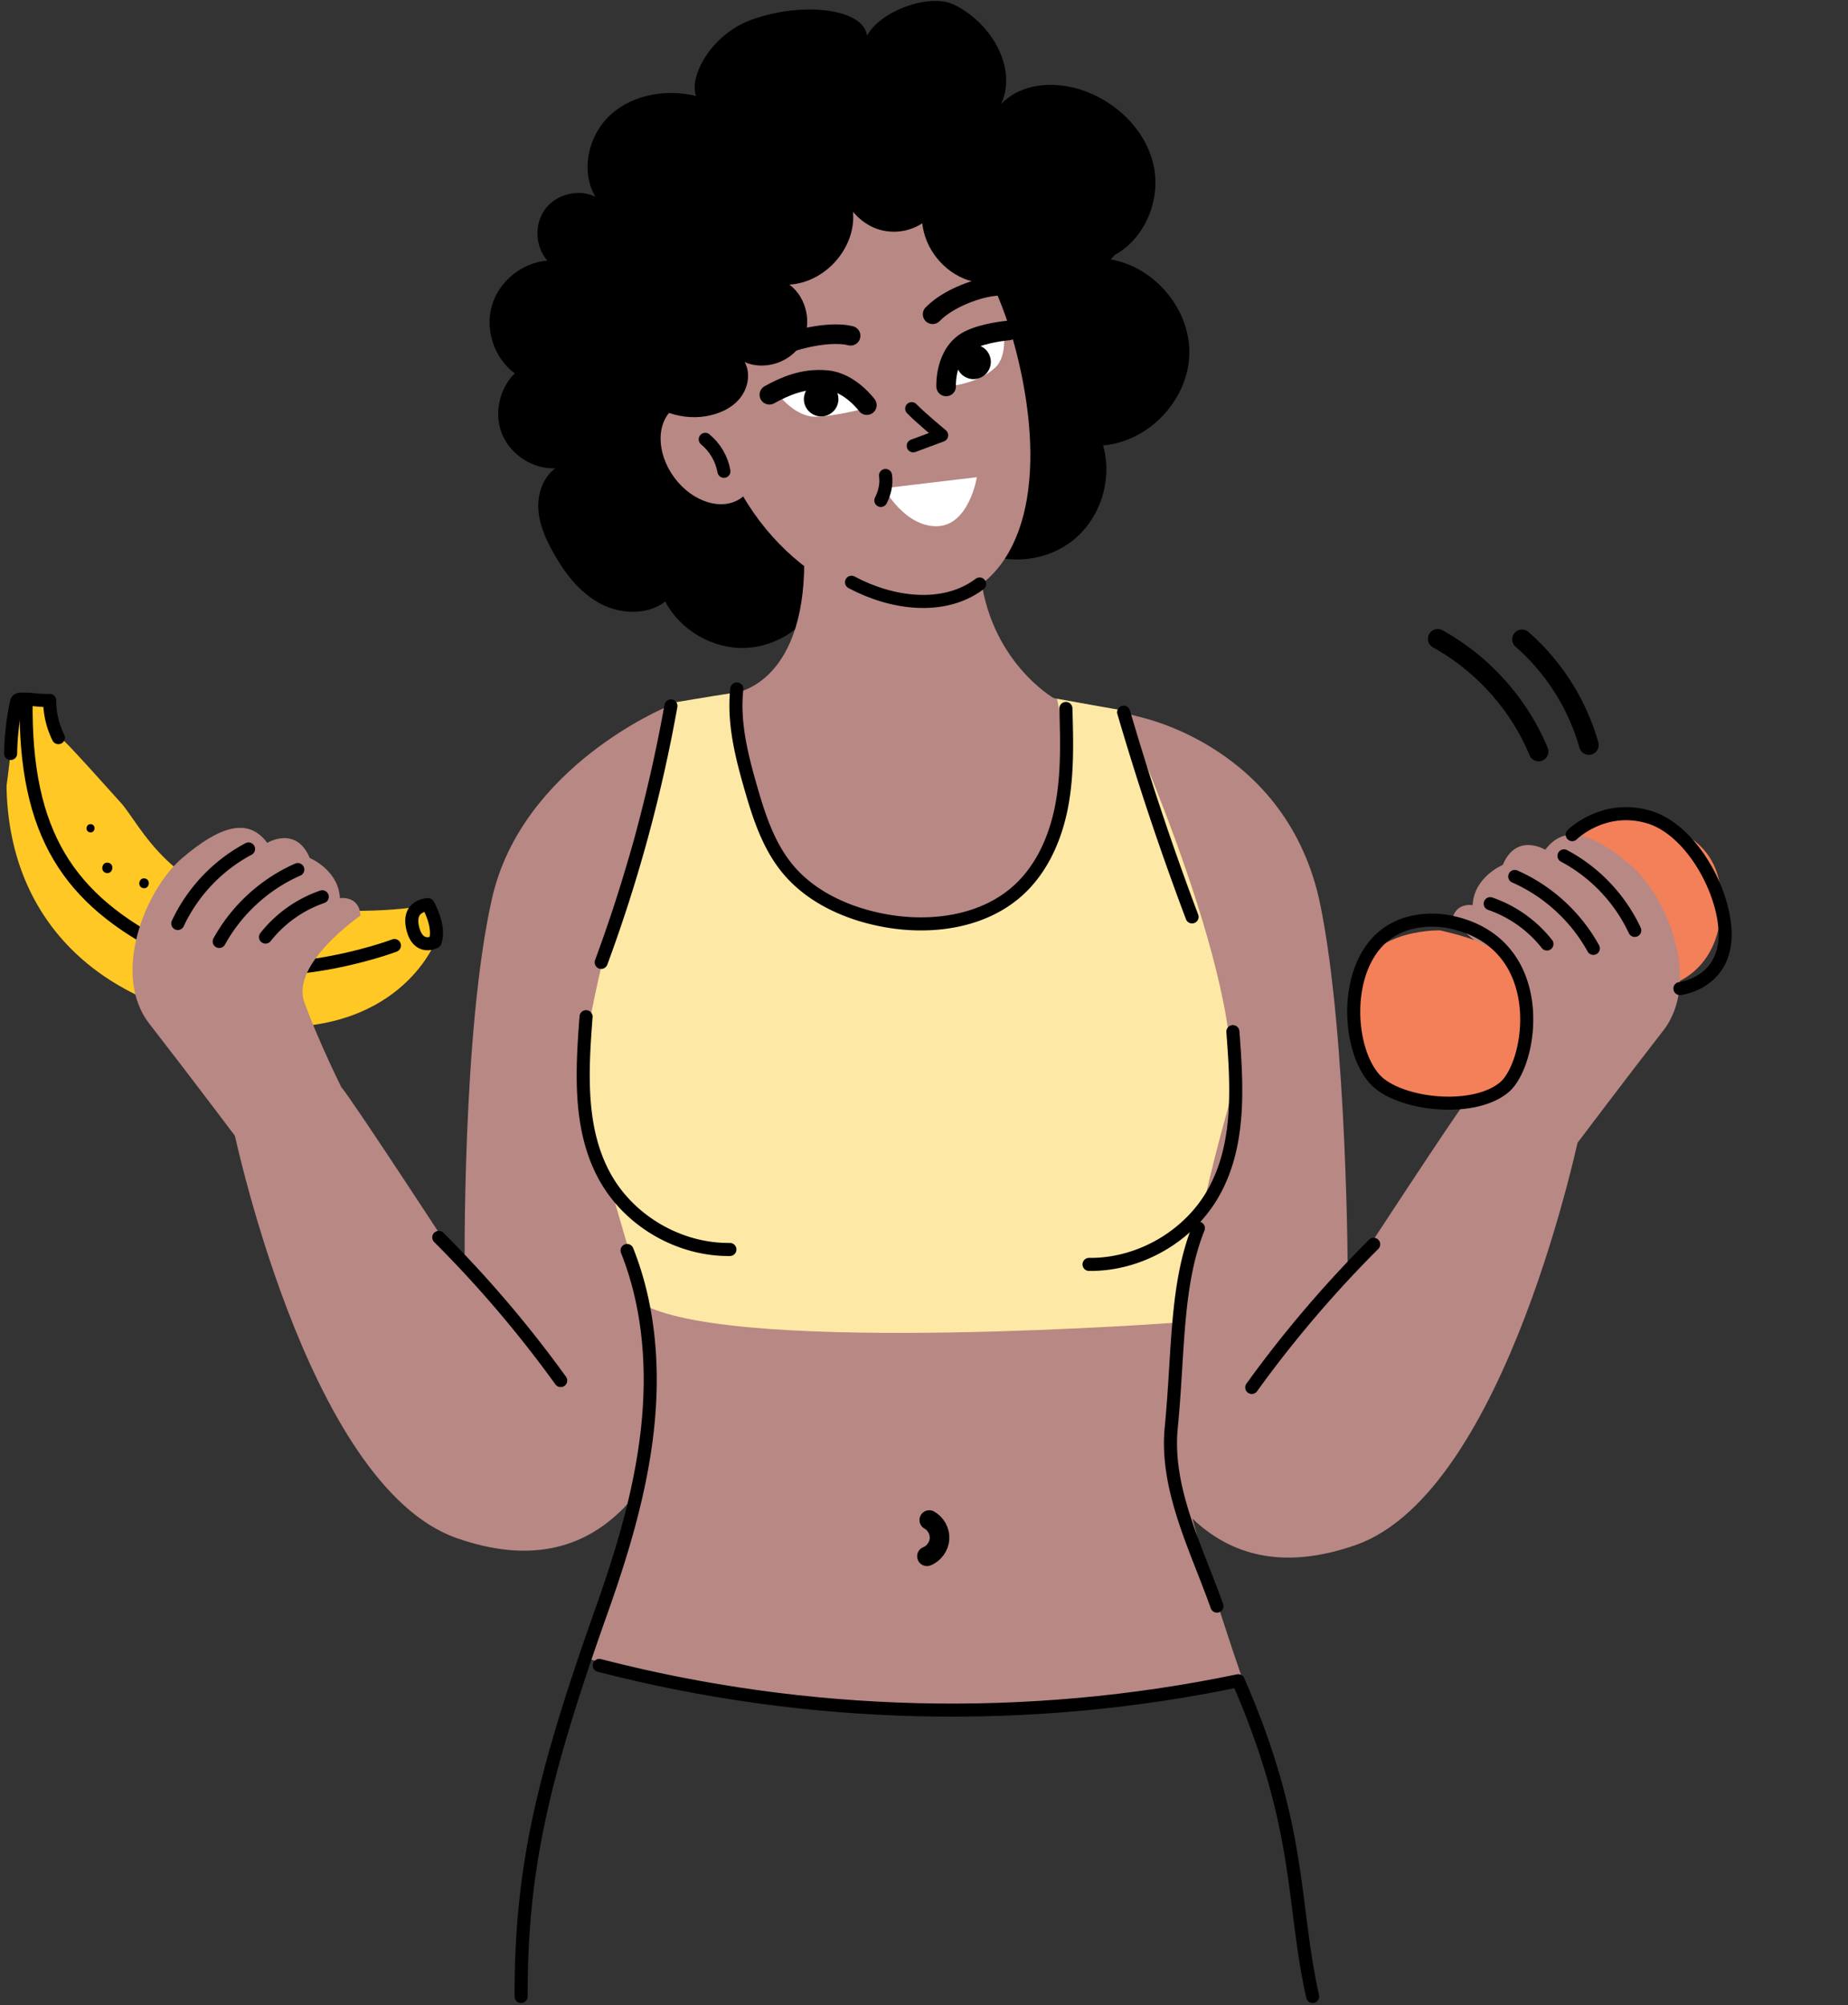 <svg width="283" height="307" fill="none" xmlns="http://www.w3.org/2000/svg"><rect width="100%" height="100%" fill="#333333" stroke="none"/><path d="M65.567 138.517l1.083 5.701s-5.708 15.05-28.158 12.842C16.042 154.852 1.338 141.588 1 120.355c0 0 1.31-9.5 1.1-12.926l5.292-1.142s.871 5.65 2.486 7.232c1.615 1.557 5.657 6.108 8.634 9.407 3.001 3.299 7.66 14.736 24.14 16.056 16.472 1.337 22.915-.465 22.915-.465z" fill="#FFC825"/><path d="M66.624 144.218s-2.579 1.43-3.424-2.114c-.846-3.536 2.342-3.587 2.342-3.587s1.953 3.324 1.082 5.701zM60.401 144.777s-20.505 7.782-34.803.558c-14.967-7.563-21.875-17.502-21.596-38.084" stroke="#000" stroke-width="2" stroke-miterlimit="10" stroke-linecap="round" stroke-linejoin="round"/><path d="M13.98 126.2c.794.144.575 1.387-.22 1.243-.812-.143-.584-1.387.22-1.243zM16.576 132.096c1.014.186.727 1.768-.288 1.574-1.006-.187-.719-1.76.288-1.574zM22.198 134.507c.947.178.685 1.658-.27 1.48-.956-.177-.685-1.666.27-1.48z" fill="#000"/><path d="M1.626 115.372c.042-2.58.338-5.16.862-7.681.034-.195.093-.423.262-.533.127-.085.28-.093.432-.102 1.47-.067 2.968.263 4.43.195a12.819 12.819 0 001.328 5.693" stroke="#000" stroke-width="2" stroke-miterlimit="10" stroke-linecap="round" stroke-linejoin="round"/><path d="M250.343 125.095c4.819 1.181 12.933 2.813 13.244 12.436.311 9.622-5.782 14.829-14.379 14.005-8.612-.808-12.467-6.264-12.109-16.555.357-10.275 13.244-9.886 13.244-9.886z" fill="#F38059"/><path d="M174.376 109.752s22.866 4.461 27.825 28.836c4.15 20.394 4.197 57.236 4.197 57.236s17.208-26.396 18.887-28.308l16.788 5.224s-11.254 55.65-34.416 63.811c-23.177 8.161-30.919-11.612-34.136-18.187-3.218-6.607-25.167-96.036.855-108.612z" fill="#B88884"/><path d="M241.607 174.947s7.213-9.576 13.089-17.13c5.875-7.555.637-20.551-5.037-25.385-5.674-4.835-10.073-6.311-13.011-2.316 0 0-4.415-2.705-6.513 2.316 0 0-4.415 1.819-4.617 6.156 0 0-2.938-.498-3.156 2.658 0 0 10.711 7.352 8.612 13.228-2.098 5.876-5.674 13.043-5.674 13.043l16.307 7.43z" fill="#B88884"/><path d="M257.26 151.365s6.234-.699 6.871-7.197c.637-6.513-4.726-17.037-11.659-19.073-6.933-2.037-11.705 2.704-11.705 2.704M250.343 142.458c-2.254-4.834-6.109-8.907-10.835-11.41M244 145.21c-2.674-4.85-6.964-8.783-12.032-11.006M236.896 144.541a18.944 18.944 0 00-8.689-6.171" stroke="#000" stroke-width="2" stroke-miterlimit="10" stroke-linecap="round" stroke-linejoin="round"/><path d="M220.559 142.458c4.819 1.182 12.933 2.814 13.244 12.436.311 9.622-5.783 14.83-14.379 14.006-8.612-.808-12.467-6.265-12.109-16.555.357-10.275 13.244-9.887 13.244-9.887z" fill="#F38059"/><path d="M222.362 141.23s-7.975-2.098-12.389 4.197c-4.415 6.296-2.938 17.348 1.476 20.644 4.415 3.295 14.488 4.088 18.887.435 4.4-3.653 7.136-21.918-7.974-25.276zM210.362 190.523a179.226 179.226 0 00-18.67 21.918" stroke="#000" stroke-width="2" stroke-miterlimit="10" stroke-linecap="round" stroke-linejoin="round"/><path d="M132.777 5.477c1.928-3.715 9.467-6.59 13.26-4.787 5.627 2.689 9.824 9.544 7.291 15.249 2.969-3.202 8.036-3.544 12.187-2.207 5.44 1.756 10.12 6.295 11.208 11.907 1.088 5.612-1.943 11.985-7.306 13.99 7.01.809 12.84 7.462 12.715 14.504-.124 7.057-6.171 13.492-13.213 14.068 1.524 5.223-.435 11.3-4.741 14.643-4.306 3.342-10.664 3.762-15.358 1.01-.886 4.85-4.602 9.079-9.296 10.586-4.695 1.508-10.182.234-13.726-3.186-1.99 4.554-6.716 7.772-11.69 7.959-4.974.17-9.917-2.705-12.234-7.104-2.829 2.16-6.964 1.958-10.073.248s-5.363-4.663-7.088-7.772c-1.15-2.052-2.13-4.275-2.27-6.622-.14-2.347.7-4.866 2.596-6.25-3.389.125-6.762-2.004-8.099-5.129-1.336-3.125-.544-7.042 1.897-9.405-3.125-2.3-4.601-6.637-3.513-10.368 1.072-3.73 4.632-6.622 8.503-6.902-1.897-2.13-2.037-5.627-.327-7.912s5.115-3.11 7.68-1.881c-2.363-3.98-1.058-9.498 2.378-12.591 3.435-3.094 8.55-3.918 13.042-2.83-1.135-2.829 2.176-9.373 8.456-11.658 7.897-2.876 17.24-1.71 17.721 2.44z" fill="#000"/><path d="M112.833 106.006s11.084-1.555 10.291-22.074c-.513-13.228 25.711-10.29 26.97 3.467 1.26 13.757 11.286 19.508 11.286 19.508s-3.404 13.338-21.405 12.607c-18.017-.746-27.142-13.508-27.142-13.508zM102.216 108.182s-22.245 9.063-26.862 29.348c-4.616 20.286-4.197 57.237-4.197 57.237S53.95 168.371 52.27 166.459l-16.788 5.223s11.254 55.651 34.416 63.812c23.178 8.161 30.919-11.612 34.137-18.187 3.217-6.607 24.218-96.549-1.819-109.125z" fill="#B88884"/><path d="M89.859 165.433s13.477 40.868 9.855 55.029c-3.622 14.161-9.855 33.468-9.855 33.468s56.132 16.773 100.357 2.985c0 0-9.747-27.655-10.493-38.769-.746-11.115 9.405-58.651 9.405-58.651s6.295-39.997-7.555-47.069c-14.581-7.446-68.226-12.871-81.859-1.197-13.648 11.658-9.855 54.204-9.855 54.204zM35.965 173.89s-7.213-9.576-13.09-17.131c-5.875-7.554-.637-20.55 5.037-25.384 5.674-4.835 10.073-6.311 13.011-2.316 0 0 4.415-2.705 6.514 2.316 0 0 4.414 1.818 4.616 6.155 0 0 2.938-.497 3.156 2.659 0 0-10.71 7.352-8.612 13.228 2.099 5.876 5.674 13.042 5.674 13.042l-16.306 7.431z" fill="#B88884"/><path d="M27.227 141.401c2.255-4.834 6.11-8.907 10.835-11.41M33.57 144.153c2.674-4.85 6.964-8.783 12.032-11.006M40.659 143.484a18.943 18.943 0 018.69-6.171" stroke="#000" stroke-width="2" stroke-miterlimit="10" stroke-linecap="round" stroke-linejoin="round"/><path d="M98.75 199.865s-7.12-24.529-9.373-32.24c-2.254-7.71 13.741-60.034 13.741-60.034s4.757-.824 9.716-1.585c0 0-2.72 34.54 27.126 35.411 29.846.87 21.918-34.401 21.918-34.401l10.12 1.772s20.488 45.08 15.964 61.216c-5.767 20.581-6.809 32.442-6.809 32.442s-67.402 5.067-82.403-2.581z" fill="#FEE8A5"/><path d="M113.575 76.202c2.851-2.122 2.865-6.93.03-10.738-2.835-3.809-7.444-5.176-10.295-3.053-2.852 2.122-2.865 6.93-.03 10.738 2.835 3.809 7.444 5.176 10.295 3.053z" fill="#B88884"/><path d="M110.922 69.864c6.14 16.773 22.959 26.38 35.116 21.934 12.156-4.446 13.99-20.815 9.544-38.116-5.021-19.524-16.307-29.427-33.748-22.23-11.969 4.928-17.052 21.64-10.912 38.412z" fill="#B88884"/><path d="M150.016 89.42c-5.518 4.15-13.524 3-19.617-.265M107.999 67.268c1.492 1.228 2.534 3 2.86 4.897M139.617 62.573c1.275 1.322 4.586 4.073 4.586 4.073-1.446.544-2.891 1.073-4.353 1.617" stroke="#000" stroke-width="2" stroke-miterlimit="10" stroke-linecap="round" stroke-linejoin="round"/><path d="M149.597 73.066s-1.197 7.446-6.14 7.508c-4.943.063-8.083-5.814-8.083-5.814l14.223-1.694z" fill="#fff"/><path d="M130.259 51.412c-3.777-.948-10.819 1.073-12.7 2.627" stroke="#000" stroke-width="3" stroke-miterlimit="10" stroke-linecap="round" stroke-linejoin="round"/><path d="M119.363 60.646s1.01-1.772 6.948-2.55c5.301-.683 7.042 4.229 7.042 4.229s-5.751 1.539-8.643 1.476c-2.891-.062-5.347-3.155-5.347-3.155z" fill="#fff"/><path d="M125.751 63.755a2.643 2.643 0 100-5.287 2.643 2.643 0 000 5.287z" fill="#000"/><path d="M132.746 62.03s-2.549-3.483-6.093-3.825c-3.591-.357-6.482.949-8.83 2.239M142.819 48.117c2.55-2.596 7.166-4.12 9.545-4.306" stroke="#000" stroke-width="3" stroke-miterlimit="10" stroke-linecap="round" stroke-linejoin="round"/><path d="M153.591 50.184s-1.958.467-4.989 1.664c-4.975 1.974-3.716 7.321-3.716 7.321s4.477-.17 7.446-2.813c2.161-1.928 1.259-6.172 1.259-6.172z" fill="#fff"/><path d="M149.037 58.05a2.643 2.643 0 100-5.285 2.643 2.643 0 000 5.285z" fill="#000"/><path d="M144.887 59.17s-.249-5.146 3.482-7.058c2.394-1.213 6.078-1.508 6.078-1.508" stroke="#000" stroke-width="3" stroke-miterlimit="10" stroke-linecap="round" stroke-linejoin="round"/><path d="M135.607 72.802c.202 1.306-.125 2.643-.715 3.824" stroke="#000" stroke-width="2" stroke-miterlimit="10" stroke-linecap="round" stroke-linejoin="round"/><path d="M130.664 33.334c-.063 5.192-4.586 9.948-9.778 10.244 2.689 1.99 3.544 6.093 1.881 8.985-1.663 2.906-5.643 4.228-8.721 2.89.964 1.758.498 4.058-.793 5.597-1.29 1.539-3.248 2.378-5.223 2.69-4.166.652-8.782-1.104-10.881-4.757-2.099-3.653-.948-9.016 2.782-10.96-1.88-3.45-1.554-7.974.778-11.13 2.347-3.155 6.591-4.756 10.43-3.964-.777-2.673.063-5.751 2.083-7.679 6.327-6.047 17.535-.202 17.442 8.084z" fill="#000"/><path d="M135.591 15.504c4.959-1.555 10.881 1.29 12.762 6.124 1.057-3.17 4.695-5.254 7.959-4.57 3.28.684 5.767 4.057 5.456 7.4 1.368-1.462 3.716-1.726 5.565-.98 1.85.746 3.265 2.348 4.166 4.135 1.912 3.746 1.679 8.705-1.15 11.83-2.829 3.124-8.27 3.684-11.285.746-2.705 2.86-7.104 3.948-10.835 2.705-3.731-1.26-6.576-4.788-6.995-8.705-2.317 1.554-5.488 1.725-7.959.404-7.679-4.135-5.596-16.602 2.316-19.09z" fill="#000"/><path d="M67.194 189.466a179.185 179.185 0 0118.669 21.918M96.03 191.471c3.497 8.767 4.15 18.483 3.062 27.857-1.088 9.373-3.84 18.467-6.995 27.358C82.785 272.91 79.8 286.683 79.8 305.695M183.516 188.051c-3.498 8.768-3.016 18.934-4.151 30.515-.932 9.389 3.84 18.467 6.995 27.359" stroke="#000" stroke-width="2" stroke-miterlimit="10" stroke-linecap="round" stroke-linejoin="round"/><path d="M142.307 232.743c1.01.559 1.648 1.725 1.57 2.891-.078 1.15-.855 2.238-1.928 2.658" stroke="#000" stroke-width="3" stroke-miterlimit="10" stroke-linecap="round" stroke-linejoin="round"/><path d="M89.75 155.671c-.638 8.332-1.166 17.224 2.89 24.53 3.747 6.778 11.395 11.208 19.136 11.115M188.801 157.956c.637 8.332 1.166 17.224-2.891 24.53-3.747 6.778-11.395 11.208-19.136 11.115M112.834 105.493c-.56 5.129.73 10.259 2.161 15.203 1.243 4.337 2.689 8.736 5.533 12.233 3.56 4.368 9.016 6.856 14.535 7.944 7.337 1.445 15.607.373 21.063-4.726 3.591-3.358 5.612-8.13 6.498-12.964.886-4.835.746-9.794.606-14.706M102.744 108.089a230.138 230.138 0 01-10.679 39.266M172.075 109.052a435.468 435.468 0 0010.477 31.339" stroke="#000" stroke-width="2" stroke-miterlimit="10" stroke-linecap="round" stroke-linejoin="round"/><path d="M220.17 97.814c6.887 3.808 12.436 9.995 15.452 17.254M233.073 97.891a33.779 33.779 0 0110.244 16.183" stroke="#000" stroke-width="3" stroke-miterlimit="10" stroke-linecap="round" stroke-linejoin="round"/><path d="M91.77 255.003c31.867 8.238 65.63 9.062 97.854 2.347 9.902 22.68 8.193 34.214 11.395 48.344" stroke="#000" stroke-width="2" stroke-miterlimit="10" stroke-linecap="round" stroke-linejoin="round"/></svg>